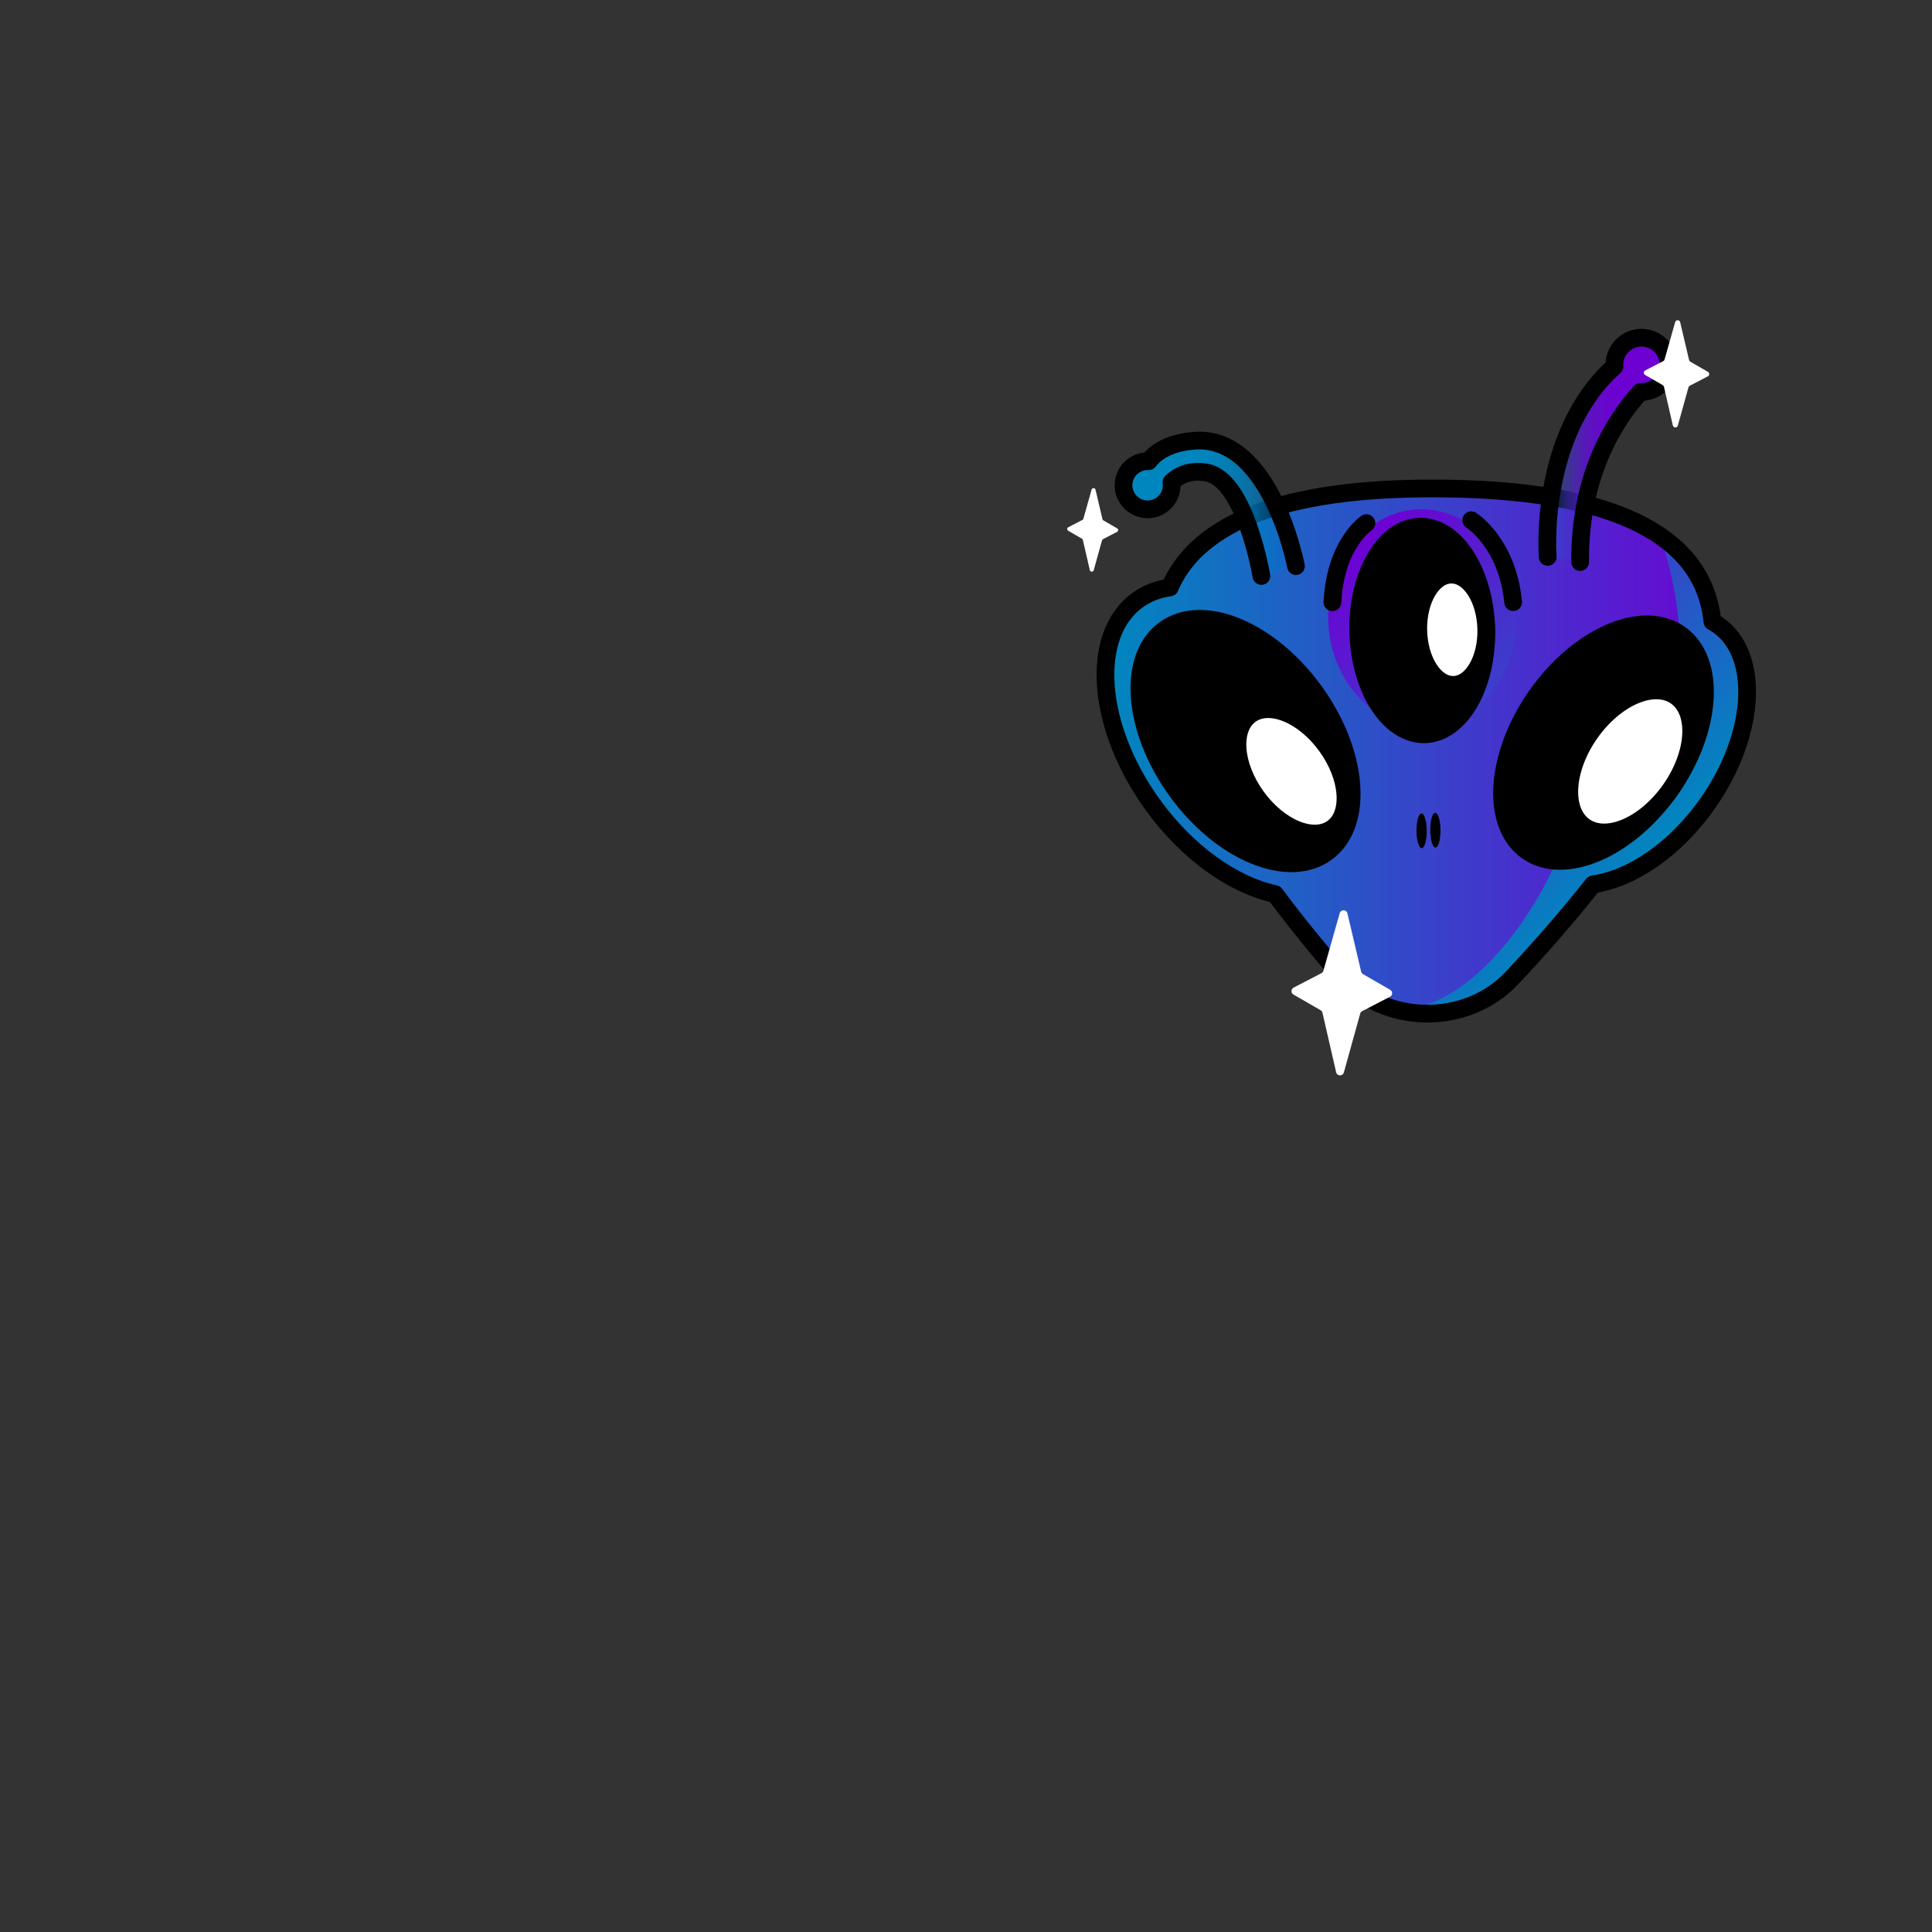 <svg width="2000" height="2000" viewBox="0 0 2000 2000" fill="none" xmlns="http://www.w3.org/2000/svg">
<rect x="0" y="0" width="2000" height="2000" fill="#333333" stroke="none"/>
<g clip-path="url(#clip0_7_1386)">
<mask id="mask0_7_1386" style="mask-type:luminance" maskUnits="userSpaceOnUse" x="0" y="0" width="2000" height="2000">
<path d="M2000 0H0V2000H2000V0Z" fill="white"/>
</mask>
<g mask="url(#mask0_7_1386)">
<path d="M1177.62 621.25C1187.43 614.15 1198.72 609.88 1210.96 608.16C1236.9 547.94 1314.01 506.78 1475.23 505.66C1554.41 505.11 1614.9 512.99 1660.01 527.32C1735.19 551.2 1767.65 592.98 1772.69 643.51C1774.73 644.62 1776.72 645.8 1778.64 647.15C1800.16 662.29 1809.96 689.86 1808.48 722.4C1806.94 756.3 1793.15 795.6 1767.63 831.88C1734.05 879.62 1688.69 909.96 1649.2 915.42C1621.04 951.06 1591.64 984.23 1565.17 1012.41C1517.93 1062.72 1432.75 1061.48 1387.73 1009.56C1366.19 984.72 1342.73 956.17 1319.93 925.56C1277.16 916.24 1229.67 883.28 1193.4 833.22C1134.78 752.3 1127.71 657.4 1177.61 621.25H1177.62Z" fill="url(#paint0_linear_7_1386)"/>
<path d="M1606.44 901.73C1610.5 897.73 1627.32 880.58 1686.34 819.53C1762.01 741.25 1740.2 623.63 1720.58 560.69C1748.36 583.1 1762.01 611.03 1765.14 642.32C1767.18 643.43 1769.17 644.61 1771.09 645.96C1792.61 661.1 1802.41 688.67 1800.93 721.21C1799.39 755.11 1785.6 794.4 1760.08 830.69C1726.5 878.43 1681.14 908.77 1641.65 914.23C1613.49 949.87 1584.09 983.04 1557.62 1011.22C1533.33 1037.09 1499.01 1049.29 1465.28 1048.02L1464.89 1043.68C1549.34 1023.16 1602.84 909.57 1606.44 901.74V901.73ZM1374.96 641.79C1376.46 703.74 1421.23 752.9 1474.94 751.59C1528.65 750.29 1570.98 699.01 1569.47 637.06C1567.97 575.11 1523.2 525.95 1469.49 527.26C1415.78 528.56 1373.45 579.84 1374.96 641.79Z" fill="url(#paint1_linear_7_1386)"/>
<path d="M1177.62 621.25C1187.43 614.15 1198.72 609.88 1210.96 608.16C1236.9 547.94 1314.01 506.78 1475.23 505.66C1554.41 505.11 1614.9 512.99 1660.01 527.32C1735.19 551.2 1767.65 592.98 1772.69 643.51C1774.73 644.62 1776.72 645.8 1778.64 647.15C1800.16 662.29 1809.96 689.86 1808.48 722.4C1806.94 756.3 1793.15 795.6 1767.63 831.88C1734.05 879.62 1688.69 909.96 1649.2 915.42C1621.04 951.06 1591.64 984.23 1565.17 1012.41C1517.93 1062.72 1432.75 1061.48 1387.73 1009.56C1366.19 984.72 1342.73 956.17 1319.93 925.56C1277.16 916.24 1229.67 883.28 1193.4 833.22C1134.78 752.3 1127.71 657.4 1177.61 621.25H1177.62Z" stroke="black" stroke-width="18.34" stroke-linecap="round" stroke-linejoin="round"/>
<path d="M1373.04 882.644C1412.37 854.148 1406.8 779.326 1360.58 715.524C1314.36 651.723 1245 623.102 1205.67 651.598C1166.33 680.093 1171.91 754.915 1218.13 818.717C1264.34 882.519 1333.7 911.14 1373.04 882.644Z" fill="black" stroke="black" stroke-width="18.34" stroke-linecap="round" stroke-linejoin="round"/>
<path d="M1379.51 857.286C1399.52 842.787 1396.69 804.721 1373.17 772.264C1349.66 739.806 1314.38 725.248 1294.36 739.747C1274.35 754.246 1277.18 792.312 1300.69 824.769C1324.21 857.227 1359.49 871.785 1379.51 857.286Z" fill="white" stroke="black" stroke-width="18.34" stroke-linecap="round" stroke-linejoin="round"/>
<path d="M1729.2 817.469C1772.83 755.445 1777.19 683.359 1738.94 656.46C1700.7 629.561 1634.33 658.036 1590.71 720.06C1547.09 782.084 1542.72 854.17 1580.97 881.069C1619.21 907.967 1685.58 879.493 1729.2 817.469Z" fill="black" stroke="black" stroke-width="18.34" stroke-linecap="round" stroke-linejoin="round"/>
<path d="M1729.2 817.467C1755.4 780.221 1758.02 736.933 1735.05 720.78C1712.08 704.627 1672.23 721.726 1646.03 758.972C1619.84 796.218 1617.22 839.506 1640.19 855.659C1663.15 871.813 1703.01 854.713 1729.2 817.467Z" fill="white" stroke="black" stroke-width="18.34" stroke-linecap="round" stroke-linejoin="round"/>
<path d="M1486.03 877.355C1488.95 877.335 1491.26 869.278 1491.19 859.359C1491.12 849.44 1488.7 841.416 1485.78 841.436C1482.86 841.457 1480.54 849.514 1480.61 859.433C1480.68 869.351 1483.11 877.376 1486.03 877.355Z" fill="black"/>
<path d="M1471.77 878.015C1474.7 877.994 1477.01 869.937 1476.94 860.018C1476.87 850.099 1474.45 842.075 1471.52 842.095C1468.6 842.116 1466.29 850.173 1466.36 860.092C1466.43 870.011 1468.85 878.035 1471.77 878.015Z" fill="black"/>
<path d="M1474.94 760.121C1511.52 759.233 1540.02 710.407 1538.58 651.065C1537.14 591.723 1506.31 544.336 1469.72 545.224C1433.13 546.112 1404.64 594.938 1406.08 654.28C1407.52 713.622 1438.35 761.009 1474.94 760.121Z" fill="black" stroke="black" stroke-width="18.34" stroke-linecap="round" stroke-linejoin="round"/>
<path d="M1504.77 708.962C1524.2 708.49 1539.33 682.565 1538.57 651.055C1537.81 619.545 1521.44 594.384 1502.01 594.855C1482.58 595.327 1467.45 621.253 1468.21 652.762C1468.98 684.272 1485.35 709.433 1504.77 708.962Z" fill="white" stroke="black" stroke-width="18.34" stroke-linecap="round" stroke-linejoin="round"/>
<path d="M1602.17 576.44C1602.17 576.44 1591.99 450.29 1671.25 379.31C1671.06 376 1671.42 372.61 1672.47 369.27C1677.11 354.48 1692.87 346.26 1707.65 350.9C1722.44 355.54 1730.66 371.3 1726.02 386.08C1722.15 398.41 1710.55 406.14 1698.24 405.69C1674.5 431.49 1635.03 488.48 1635.75 581.85" fill="url(#paint2_linear_7_1386)"/>
<path d="M1602.17 576.44C1602.17 576.44 1591.99 450.29 1671.25 379.31C1671.06 376 1671.42 372.61 1672.47 369.27C1677.11 354.48 1692.87 346.26 1707.65 350.9C1722.44 355.54 1730.66 371.3 1726.02 386.08C1722.15 398.41 1710.55 406.14 1698.24 405.69C1674.5 431.49 1635.03 488.48 1635.75 581.85" stroke="black" stroke-width="18.34" stroke-linecap="round" stroke-linejoin="round"/>
<path d="M1305.78 596.25C1305.78 596.25 1289.02 495.32 1248.38 489.08C1231.38 486.47 1220.05 492.05 1212.69 499.11C1213.07 502.03 1212.97 505.06 1212.25 508.1C1209.08 521.49 1195.65 529.77 1182.26 526.6C1168.87 523.43 1160.59 510 1163.76 496.61C1166.57 484.77 1177.38 476.95 1189.1 477.48C1199.33 463.9 1217.48 457.66 1236.25 456.23C1315.85 450.14 1341.56 586.04 1341.56 586.04" fill="url(#paint3_linear_7_1386)"/>
<path d="M1305.78 596.25C1305.78 596.25 1289.02 495.32 1248.38 489.08C1231.38 486.47 1220.05 492.05 1212.69 499.11C1213.07 502.03 1212.97 505.06 1212.25 508.1C1209.08 521.49 1195.65 529.77 1182.26 526.6C1168.87 523.43 1160.59 510 1163.76 496.61C1166.57 484.77 1177.38 476.95 1189.1 477.48C1199.33 463.9 1217.48 457.66 1236.25 456.23C1315.85 450.14 1341.56 586.04 1341.56 586.04" stroke="black" stroke-width="18.34" stroke-linecap="round" stroke-linejoin="round"/>
<path d="M1130.05 506.8L1121.49 536.98C1121.33 537.53 1120.95 538 1120.44 538.26L1105.89 545.8C1104.43 546.56 1104.38 548.63 1105.81 549.45L1120 557.63C1120.5 557.92 1120.86 558.399 1120.99 558.969L1128.17 590.18C1128.65 592.29 1131.63 592.35 1132.21 590.27L1140.79 559.41C1140.94 558.849 1141.33 558.38 1141.84 558.12L1156.38 550.59C1157.84 549.83 1157.89 547.76 1156.46 546.94L1142.26 538.76C1141.76 538.47 1141.4 537.99 1141.27 537.43L1134.07 506.9C1133.58 504.81 1130.62 504.74 1130.04 506.81L1130.05 506.8Z" fill="white"/>
<path d="M1386.88 945.33L1369.97 1004.94C1369.66 1006.03 1368.91 1006.95 1367.9 1007.47L1339.16 1022.36C1336.27 1023.86 1336.18 1027.95 1339 1029.58L1367.03 1045.74C1368.02 1046.31 1368.73 1047.27 1368.99 1048.38L1383.17 1110.03C1384.13 1114.19 1390 1114.32 1391.15 1110.21L1408.09 1049.26C1408.4 1048.16 1409.15 1047.23 1410.16 1046.71L1438.89 1031.83C1441.78 1030.33 1441.87 1026.24 1439.05 1024.61L1411.01 1008.44C1410.03 1007.87 1409.32 1006.92 1409.06 1005.82L1394.85 945.51C1393.88 941.38 1388.04 941.25 1386.89 945.33H1386.88Z" fill="white"/>
<path d="M1734.13 333.43L1723.14 372.16C1722.94 372.87 1722.45 373.46 1721.8 373.8L1703.13 383.47C1701.25 384.44 1701.19 387.1 1703.02 388.16L1721.23 398.66C1721.87 399.03 1722.33 399.65 1722.5 400.38L1731.72 440.43C1732.34 443.13 1736.16 443.22 1736.9 440.55L1747.91 400.95C1748.11 400.23 1748.6 399.63 1749.26 399.29L1767.93 389.62C1769.81 388.65 1769.87 385.99 1768.04 384.93L1749.82 374.43C1749.18 374.06 1748.72 373.45 1748.55 372.73L1739.32 333.55C1738.69 330.87 1734.9 330.78 1734.15 333.43H1734.13Z" fill="white"/>
<path d="M1523.01 538.54C1523.01 538.54 1560.37 561.76 1566.43 623.36" stroke="black" stroke-width="18.34" stroke-linecap="round" stroke-linejoin="round"/>
<path d="M1414.49 541.52C1414.49 541.52 1382.34 562.85 1379.31 623.44" stroke="black" stroke-width="18.34" stroke-linecap="round" stroke-linejoin="round"/>
</g>
</g>
<defs>
<linearGradient id="paint0_linear_7_1386" x1="1144.37" y1="777.48" x2="1808.62" y2="777.48" gradientUnits="userSpaceOnUse">
<stop stop-color="#0087BF"/>
<stop offset="1" stop-color="#6E00D4"/>
</linearGradient>
<linearGradient id="paint1_linear_7_1386" x1="1692.61" y1="903.47" x2="1375.89" y2="586.75" gradientUnits="userSpaceOnUse">
<stop stop-color="#0087BF"/>
<stop offset="1" stop-color="#6E00D4"/>
</linearGradient>
<linearGradient id="paint2_linear_7_1386" x1="1601.75" y1="465.72" x2="1727.31" y2="465.72" gradientUnits="userSpaceOnUse">
<stop stop-color="#0087BF" stop-opacity="0"/>
<stop offset="0.01" stop-color="#077DC0" stop-opacity="0.07"/>
<stop offset="0.06" stop-color="#1C63C4" stop-opacity="0.26"/>
<stop offset="0.11" stop-color="#304BC8" stop-opacity="0.44"/>
<stop offset="0.16" stop-color="#4137CB" stop-opacity="0.59"/>
<stop offset="0.23" stop-color="#4F25CE" stop-opacity="0.72"/>
<stop offset="0.29" stop-color="#5A17D0" stop-opacity="0.82"/>
<stop offset="0.37" stop-color="#630DD1" stop-opacity="0.9"/>
<stop offset="0.47" stop-color="#6905D3" stop-opacity="0.96"/>
<stop offset="0.61" stop-color="#6D01D3" stop-opacity="0.99"/>
<stop offset="1" stop-color="#6E00D4"/>
</linearGradient>
<linearGradient id="paint3_linear_7_1386" x1="1163.09" y1="526.13" x2="1341.58" y2="526.13" gradientUnits="userSpaceOnUse">
<stop stop-color="#0087BF"/>
<stop offset="0.39" stop-color="#0086BF" stop-opacity="0.99"/>
<stop offset="0.54" stop-color="#0085BF" stop-opacity="0.95"/>
<stop offset="0.64" stop-color="#0083C0" stop-opacity="0.89"/>
<stop offset="0.72" stop-color="#0080C1" stop-opacity="0.8"/>
<stop offset="0.79" stop-color="#007CC3" stop-opacity="0.69"/>
<stop offset="0.85" stop-color="#0078C4" stop-opacity="0.55"/>
<stop offset="0.91" stop-color="#0072C7" stop-opacity="0.38"/>
<stop offset="0.96" stop-color="#006CC9" stop-opacity="0.19"/>
<stop offset="1" stop-color="#0066CC" stop-opacity="0"/>
</linearGradient>
<clipPath id="clip0_7_1386">
<rect width="2000" height="2000" fill="white"/>
</clipPath>
</defs>
</svg>
